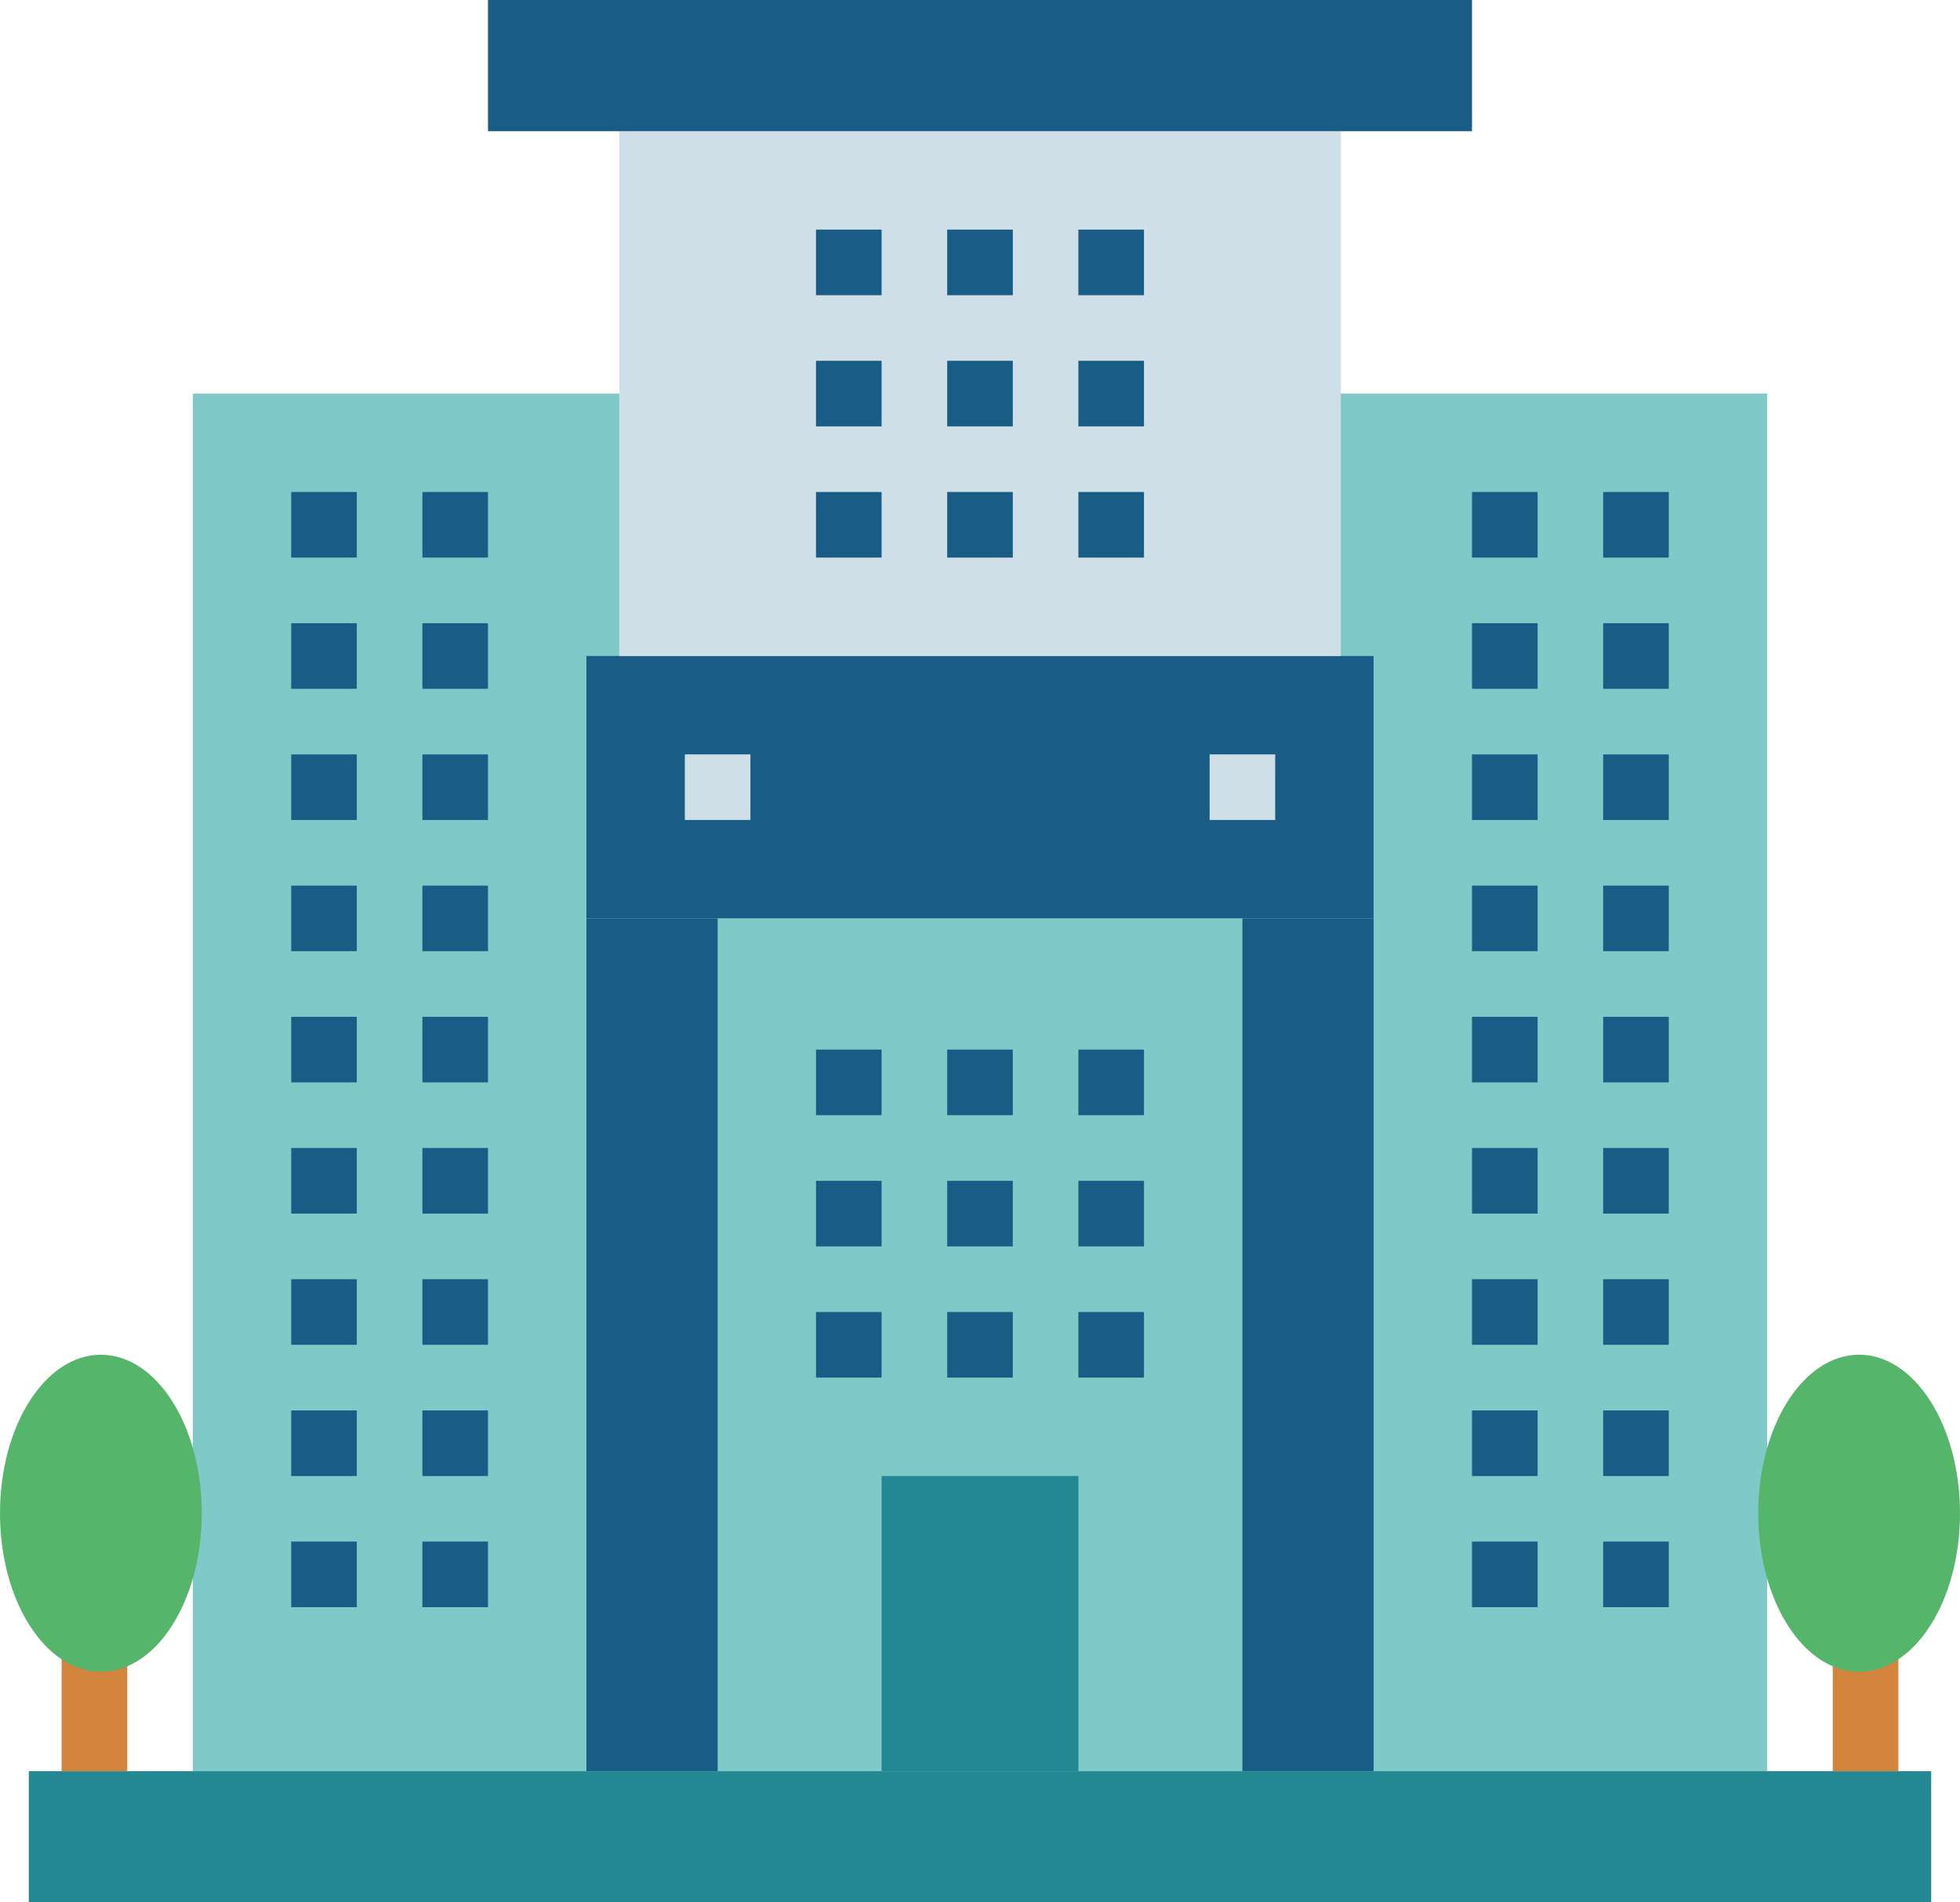<svg xmlns="http://www.w3.org/2000/svg" width="68" height="66" viewBox="0 0 68 66">
  <g id="building" transform="translate(-0.138 -8)">
    <path id="Path_939" data-name="Path 939" d="M48,104h54.621v47.793H48Z" transform="translate(-41.172 -82.345)" fill="#7fcac9"/>
    <g id="Group_2112" data-name="Group 2112" transform="translate(20.483 30.759)">
      <path id="Path_940" data-name="Path 940" d="M144,168h27.31v9.1H144Z" transform="translate(-144 -168)" fill="#195c85"/>
      <path id="Path_941" data-name="Path 941" d="M144,232h4.552v29.586H144Z" transform="translate(-144 -222.897)" fill="#195c85"/>
      <path id="Path_942" data-name="Path 942" d="M304,232h4.552v29.586H304Z" transform="translate(-281.241 -222.897)" fill="#195c85"/>
    </g>
    <path id="Path_943" data-name="Path 943" d="M8,440H74v4.552H8Z" transform="translate(-6.862 -370.552)" fill="#238892"/>
    <path id="Path_944" data-name="Path 944" d="M152,40h25.034V58.207H152Z" transform="translate(-130.379 -27.448)" fill="#cfdfe8"/>
    <path id="Path_945" data-name="Path 945" d="M120,8h34.138v4.552H120Z" transform="translate(-102.931)" fill="#195c85"/>
    <path id="Path_946" data-name="Path 946" d="M216,368h6.828v10.241H216Z" transform="translate(-185.276 -308.793)" fill="#238892"/>
    <g id="Group_2113" data-name="Group 2113" transform="translate(10.241 15.966)">
      <path id="Path_947" data-name="Path 947" d="M72,384h2.276v2.276H72Z" transform="translate(-72 -338.483)" fill="#195c85"/>
      <path id="Path_948" data-name="Path 948" d="M104,384h2.276v2.276H104Z" transform="translate(-99.448 -338.483)" fill="#195c85"/>
      <path id="Path_949" data-name="Path 949" d="M72,352h2.276v2.276H72Z" transform="translate(-72 -311.034)" fill="#195c85"/>
      <path id="Path_950" data-name="Path 950" d="M104,352h2.276v2.276H104Z" transform="translate(-99.448 -311.034)" fill="#195c85"/>
      <path id="Path_951" data-name="Path 951" d="M72,320h2.276v2.276H72Z" transform="translate(-72 -283.586)" fill="#195c85"/>
      <path id="Path_952" data-name="Path 952" d="M104,320h2.276v2.276H104Z" transform="translate(-99.448 -283.586)" fill="#195c85"/>
      <path id="Path_953" data-name="Path 953" d="M72,288h2.276v2.276H72Z" transform="translate(-72 -256.138)" fill="#195c85"/>
      <path id="Path_954" data-name="Path 954" d="M104,288h2.276v2.276H104Z" transform="translate(-99.448 -256.138)" fill="#195c85"/>
      <path id="Path_955" data-name="Path 955" d="M72,256h2.276v2.276H72Z" transform="translate(-72 -228.69)" fill="#195c85"/>
      <path id="Path_956" data-name="Path 956" d="M104,256h2.276v2.276H104Z" transform="translate(-99.448 -228.69)" fill="#195c85"/>
      <path id="Path_957" data-name="Path 957" d="M72,224h2.276v2.276H72Z" transform="translate(-72 -201.241)" fill="#195c85"/>
      <path id="Path_958" data-name="Path 958" d="M104,224h2.276v2.276H104Z" transform="translate(-99.448 -201.241)" fill="#195c85"/>
      <path id="Path_959" data-name="Path 959" d="M72,192h2.276v2.276H72Z" transform="translate(-72 -173.793)" fill="#195c85"/>
      <path id="Path_960" data-name="Path 960" d="M104,192h2.276v2.276H104Z" transform="translate(-99.448 -173.793)" fill="#195c85"/>
      <path id="Path_961" data-name="Path 961" d="M72,160h2.276v2.276H72Z" transform="translate(-72 -146.345)" fill="#195c85"/>
      <path id="Path_962" data-name="Path 962" d="M104,160h2.276v2.276H104Z" transform="translate(-99.448 -146.345)" fill="#195c85"/>
      <path id="Path_963" data-name="Path 963" d="M72,128h2.276v2.276H72Z" transform="translate(-72 -118.897)" fill="#195c85"/>
      <path id="Path_964" data-name="Path 964" d="M104,128h2.276v2.276H104Z" transform="translate(-99.448 -118.897)" fill="#195c85"/>
      <path id="Path_965" data-name="Path 965" d="M360,384h2.276v2.276H360Z" transform="translate(-319.034 -338.483)" fill="#195c85"/>
      <path id="Path_966" data-name="Path 966" d="M392,384h2.276v2.276H392Z" transform="translate(-346.483 -338.483)" fill="#195c85"/>
      <path id="Path_967" data-name="Path 967" d="M360,352h2.276v2.276H360Z" transform="translate(-319.034 -311.034)" fill="#195c85"/>
      <path id="Path_968" data-name="Path 968" d="M392,352h2.276v2.276H392Z" transform="translate(-346.483 -311.034)" fill="#195c85"/>
      <path id="Path_969" data-name="Path 969" d="M360,320h2.276v2.276H360Z" transform="translate(-319.034 -283.586)" fill="#195c85"/>
      <path id="Path_970" data-name="Path 970" d="M392,320h2.276v2.276H392Z" transform="translate(-346.483 -283.586)" fill="#195c85"/>
      <path id="Path_971" data-name="Path 971" d="M360,288h2.276v2.276H360Z" transform="translate(-319.034 -256.138)" fill="#195c85"/>
      <path id="Path_972" data-name="Path 972" d="M232,328h2.276v2.276H232Z" transform="translate(-209.241 -290.448)" fill="#195c85"/>
      <path id="Path_973" data-name="Path 973" d="M200,328h2.276v2.276H200Z" transform="translate(-181.793 -290.448)" fill="#195c85"/>
      <path id="Path_974" data-name="Path 974" d="M264,328h2.276v2.276H264Z" transform="translate(-236.69 -290.448)" fill="#195c85"/>
      <path id="Path_975" data-name="Path 975" d="M232,296h2.276v2.276H232Z" transform="translate(-209.241 -263)" fill="#195c85"/>
      <path id="Path_976" data-name="Path 976" d="M200,296h2.276v2.276H200Z" transform="translate(-181.793 -263)" fill="#195c85"/>
      <path id="Path_977" data-name="Path 977" d="M264,296h2.276v2.276H264Z" transform="translate(-236.69 -263)" fill="#195c85"/>
      <path id="Path_978" data-name="Path 978" d="M232,264h2.276v2.276H232Z" transform="translate(-209.241 -235.552)" fill="#195c85"/>
      <path id="Path_979" data-name="Path 979" d="M200,264h2.276v2.276H200Z" transform="translate(-181.793 -235.552)" fill="#195c85"/>
      <path id="Path_980" data-name="Path 980" d="M264,264h2.276v2.276H264Z" transform="translate(-236.69 -235.552)" fill="#195c85"/>
      <path id="Path_981" data-name="Path 981" d="M232,128h2.276v2.276H232Z" transform="translate(-209.241 -118.897)" fill="#195c85"/>
      <path id="Path_982" data-name="Path 982" d="M200,128h2.276v2.276H200Z" transform="translate(-181.793 -118.897)" fill="#195c85"/>
      <path id="Path_983" data-name="Path 983" d="M264,128h2.276v2.276H264Z" transform="translate(-236.69 -118.897)" fill="#195c85"/>
      <path id="Path_984" data-name="Path 984" d="M232,96h2.276v2.276H232Z" transform="translate(-209.241 -91.448)" fill="#195c85"/>
      <path id="Path_985" data-name="Path 985" d="M200,96h2.276v2.276H200Z" transform="translate(-181.793 -91.448)" fill="#195c85"/>
      <path id="Path_986" data-name="Path 986" d="M264,96h2.276v2.276H264Z" transform="translate(-236.69 -91.448)" fill="#195c85"/>
      <path id="Path_987" data-name="Path 987" d="M232,64h2.276v2.276H232Z" transform="translate(-209.241 -64)" fill="#195c85"/>
      <path id="Path_988" data-name="Path 988" d="M200,64h2.276v2.276H200Z" transform="translate(-181.793 -64)" fill="#195c85"/>
      <path id="Path_989" data-name="Path 989" d="M264,64h2.276v2.276H264Z" transform="translate(-236.69 -64)" fill="#195c85"/>
      <path id="Path_990" data-name="Path 990" d="M392,288h2.276v2.276H392Z" transform="translate(-346.483 -256.138)" fill="#195c85"/>
      <path id="Path_991" data-name="Path 991" d="M360,256h2.276v2.276H360Z" transform="translate(-319.034 -228.69)" fill="#195c85"/>
      <path id="Path_992" data-name="Path 992" d="M392,256h2.276v2.276H392Z" transform="translate(-346.483 -228.69)" fill="#195c85"/>
      <path id="Path_993" data-name="Path 993" d="M360,224h2.276v2.276H360Z" transform="translate(-319.034 -201.241)" fill="#195c85"/>
      <path id="Path_994" data-name="Path 994" d="M392,224h2.276v2.276H392Z" transform="translate(-346.483 -201.241)" fill="#195c85"/>
      <path id="Path_995" data-name="Path 995" d="M360,192h2.276v2.276H360Z" transform="translate(-319.034 -173.793)" fill="#195c85"/>
      <path id="Path_996" data-name="Path 996" d="M392,192h2.276v2.276H392Z" transform="translate(-346.483 -173.793)" fill="#195c85"/>
      <path id="Path_997" data-name="Path 997" d="M360,160h2.276v2.276H360Z" transform="translate(-319.034 -146.345)" fill="#195c85"/>
      <path id="Path_998" data-name="Path 998" d="M392,160h2.276v2.276H392Z" transform="translate(-346.483 -146.345)" fill="#195c85"/>
      <path id="Path_999" data-name="Path 999" d="M360,128h2.276v2.276H360Z" transform="translate(-319.034 -118.897)" fill="#195c85"/>
      <path id="Path_1000" data-name="Path 1000" d="M392,128h2.276v2.276H392Z" transform="translate(-346.483 -118.897)" fill="#195c85"/>
    </g>
    <g id="Group_2114" data-name="Group 2114" transform="translate(2.276 64.897)">
      <path id="Path_1001" data-name="Path 1001" d="M16,408h2.276v4.552H16Z" transform="translate(-16 -408)" fill="#d3843d"/>
      <path id="Path_1002" data-name="Path 1002" d="M448,408h2.276v4.552H448Z" transform="translate(-386.552 -408)" fill="#d3843d"/>
    </g>
    <g id="Group_2115" data-name="Group 2115" transform="translate(23.897 34.172)">
      <path id="Path_1003" data-name="Path 1003" d="M168,192h2.276v2.276H168Z" transform="translate(-168 -192)" fill="#cfdfe8"/>
      <path id="Path_1004" data-name="Path 1004" d="M296,192h2.276v2.276H296Z" transform="translate(-277.793 -192)" fill="#cfdfe8"/>
    </g>
    <g id="Group_2116" data-name="Group 2116" transform="translate(0 54.655)">
      <ellipse id="Ellipse_17" data-name="Ellipse 17" cx="3.5" cy="5.5" rx="3.5" ry="5.5" transform="translate(0.138 0.345)" fill="#55b56a"/>
      <ellipse id="Ellipse_18" data-name="Ellipse 18" cx="3.5" cy="5.5" rx="3.5" ry="5.5" transform="translate(61.138 0.345)" fill="#55b56a"/>
    </g>
  </g>
</svg>
